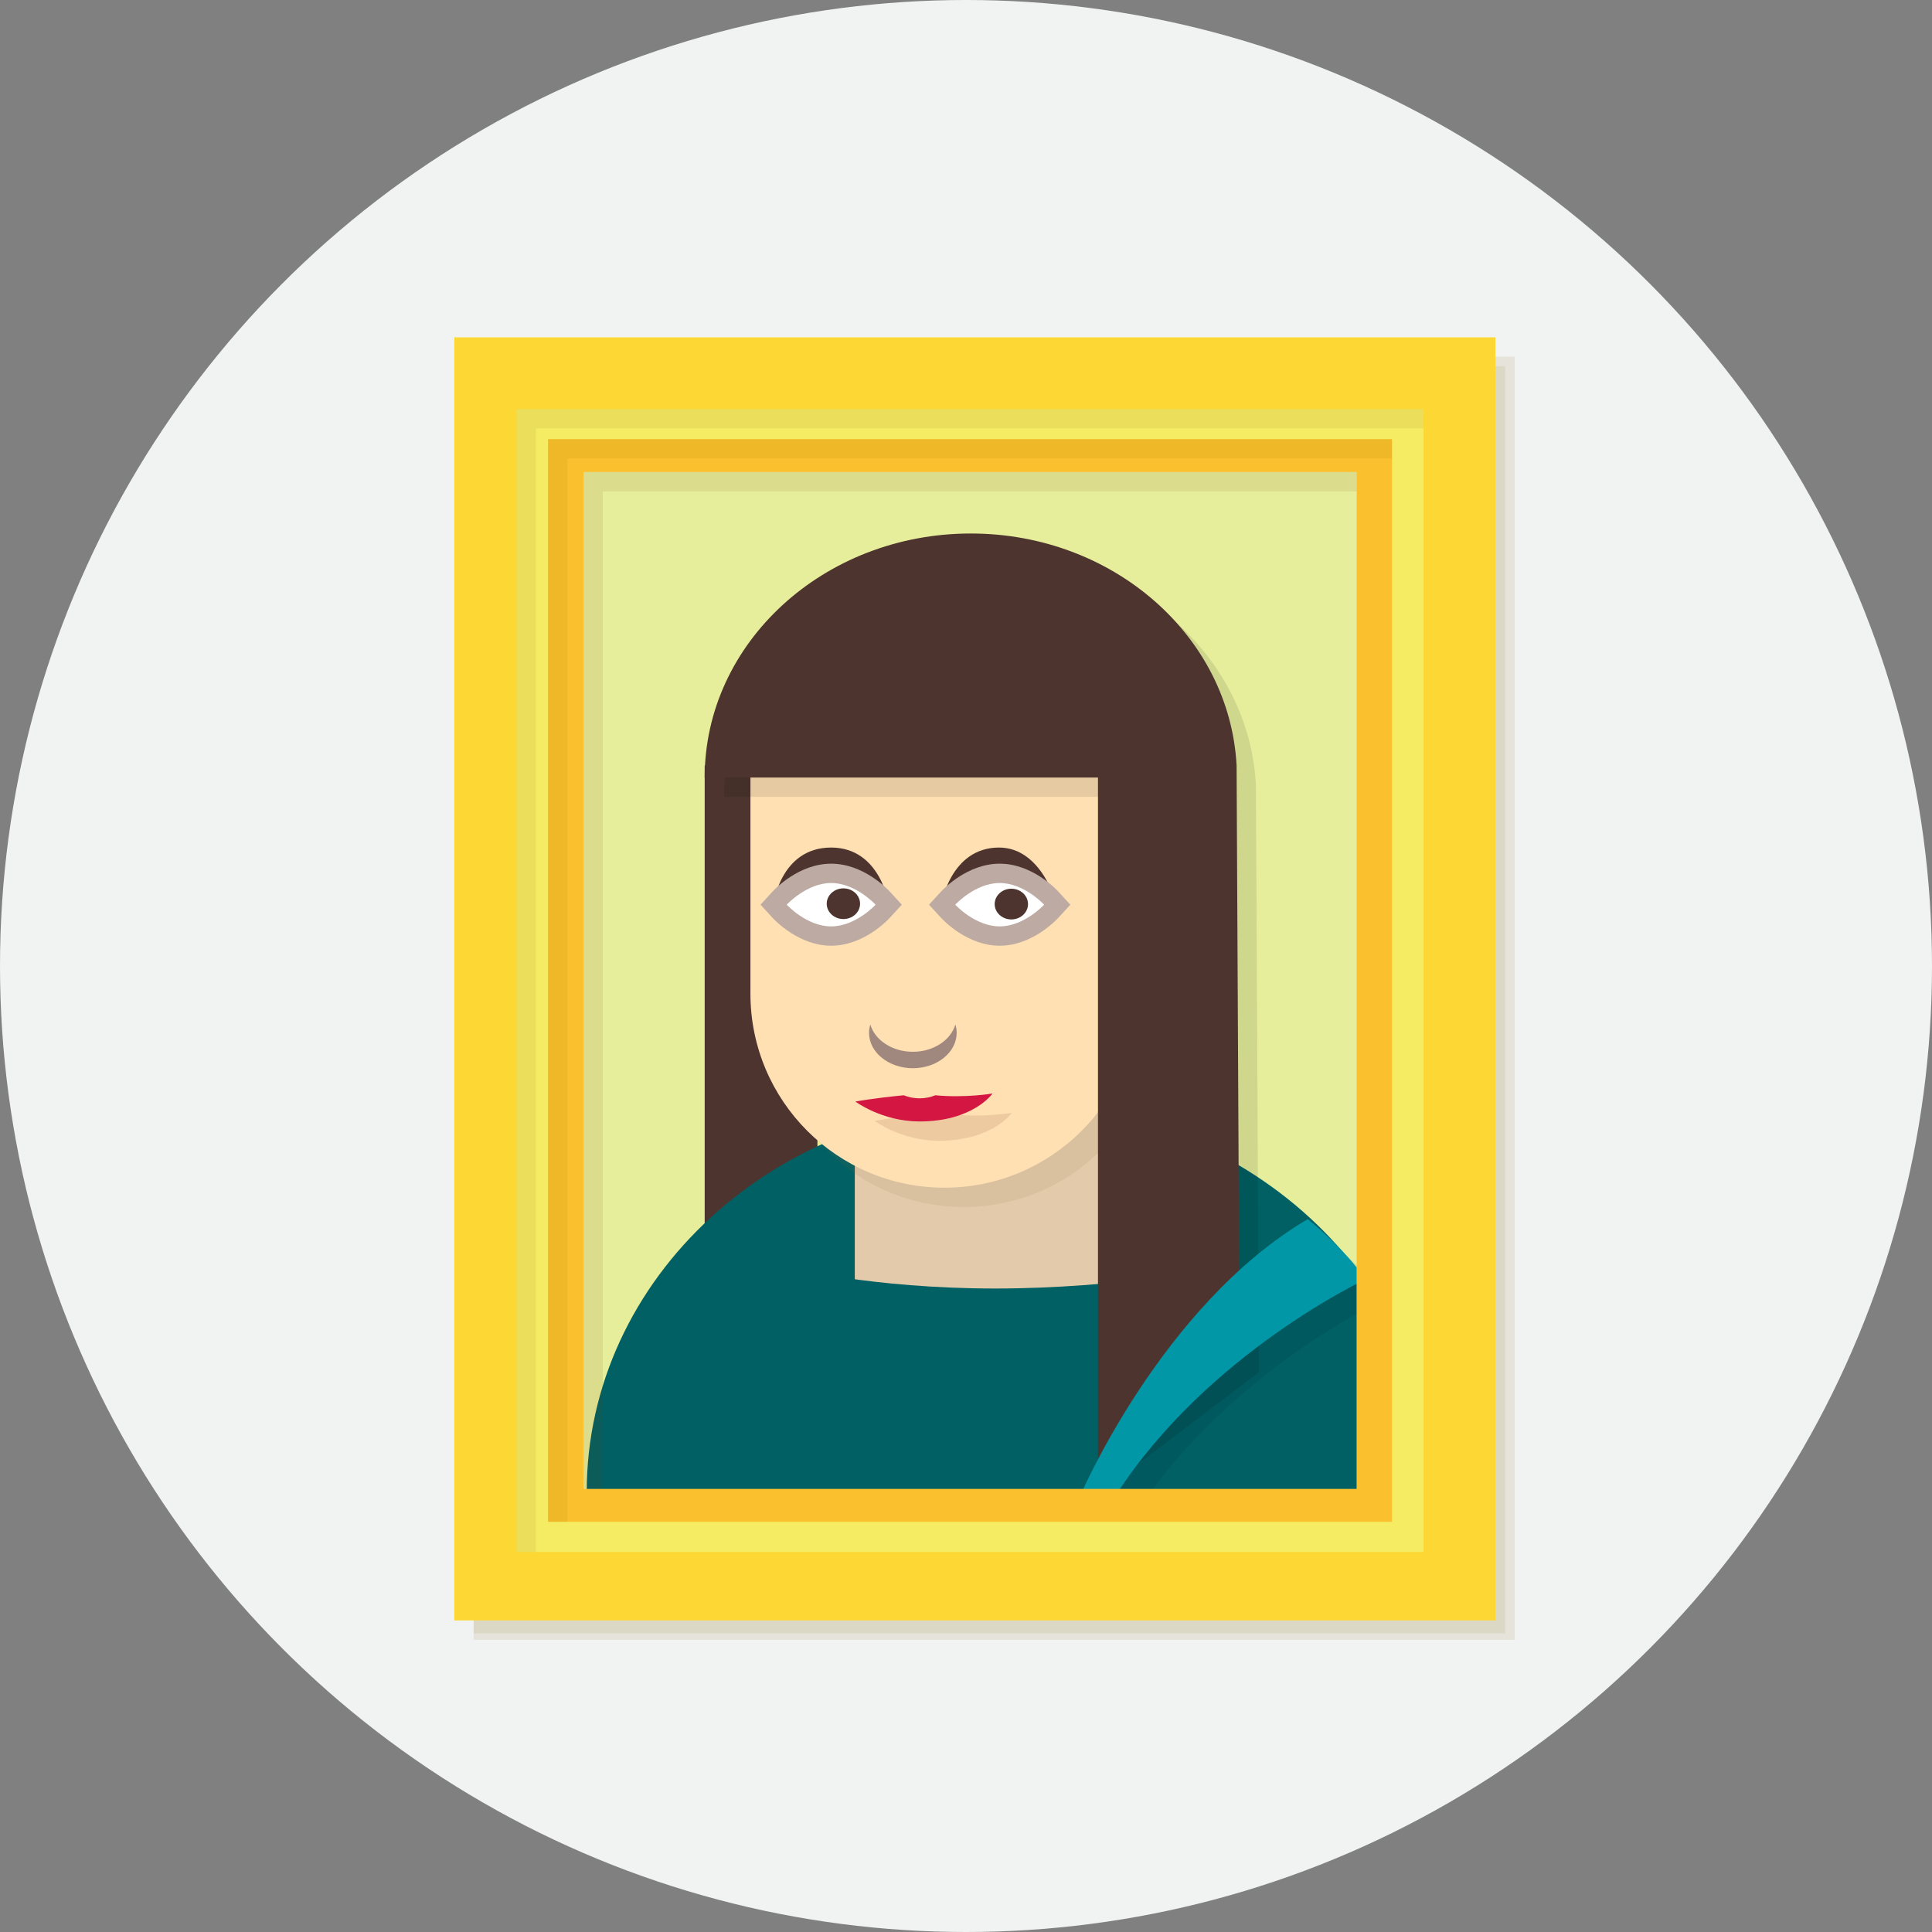 <?xml version="1.0" encoding="utf-8"?>
<!-- Generator: Adobe Illustrator 16.0.4, SVG Export Plug-In . SVG Version: 6.00 Build 0)  -->
<!DOCTYPE svg PUBLIC "-//W3C//DTD SVG 1.1//EN" "http://www.w3.org/Graphics/SVG/1.1/DTD/svg11.dtd">
<svg version="1.1" id="Layer_1" xmlns="http://www.w3.org/2000/svg" xmlns:xlink="http://www.w3.org/1999/xlink" x="0px" y="0px"
	 width="100px" height="100px" viewBox="0 0 100 100" enable-background="new 0 0 100 100" xml:space="preserve">
<rect x="0" y="0" width="100" height="100" fill="#808080" stroke="none"/>
<circle fill="#F1F2F2" cx="50" cy="50" r="50"/>
<rect x="30.202" y="24.433" fill="#E6EE9C" width="40.015" height="52.633"/>
<rect x="36.474" y="39.625" fill="#4D342E" width="5.836" height="28.905"/>
<path fill="#006064" d="M30.368,77.234c0-11.102,9.813-20.102,21.917-20.102s21.916,9,21.916,20.102"/>
<rect x="44.244" y="53.468" fill="#E2CAAB" width="14.351" height="15.742"/>
<g>
	<g opacity="0.1">
		<path fill="#806133" d="M39.842,38.725v13.707c0,5.546,4.496,10.043,10.042,10.043c5.547,0,10.042-4.497,10.042-10.043V38.725
			H39.842z"/>
	</g>
	<g>
		<path fill="#FFE0B2" d="M38.842,37.725v13.707c0,5.546,4.496,10.043,10.042,10.043c5.547,0,10.042-4.497,10.042-10.043V37.725
			H38.842z"/>
	</g>
</g>
<path fill="#006064" d="M63.327,72.417H40.733v-6.828c0,0,4.358,1.104,10.78,1.104c6.423,0,11.813-1.104,11.813-1.104V72.417z"/>
<g>
	<g opacity="0.1">
		<path d="M65.006,40.625c-0.354-6.688-6.377-12.011-13.757-12.011c-7.608,0-13.775,5.655-13.775,12.632h20.357v35.341l7.328-5.564
			L65.006,40.625z"/>
	</g>
	<g>
		<path fill="#4D342E" d="M64.006,39.625c-0.354-6.688-6.377-12.011-13.757-12.011c-7.608,0-13.775,5.655-13.775,12.632h20.357
			v35.341l7.328-5.564L64.006,39.625z"/>
	</g>
</g>
<g>
	<g opacity="0.1">
		<path fill="#001828" d="M56.881,78.487c0,0,4.207-9.906,11.807-14.385c0,0,1.9,1.492,2.985,3.121c0,0-8.143,3.8-12.893,11.129
			L56.881,78.487z"/>
	</g>
	<g>
		<path fill="#0197A7" d="M55.881,77.487c0,0,4.207-9.906,11.807-14.385c0,0,1.9,1.492,2.985,3.121c0,0-8.143,3.8-12.893,11.129
			L55.881,77.487z"/>
	</g>
</g>
<g>
	<path fill="#4D342E" d="M40.031,46.826c0,0,0.354-2.957,2.988-2.957c2.568,0,2.99,2.957,2.99,2.957"/>
</g>
<g>
	<path fill="#4D342E" d="M48.719,46.826c0,0,0.466-2.957,2.99-2.957c2.235,0,2.989,2.957,2.989,2.957"/>
</g>
<g>
	<path fill="#FFFFFF" d="M43.02,48.449c-1.473,0-2.619-1.233-2.667-1.285l-0.31-0.338l0.31-0.338
		c0.048-0.052,1.195-1.285,2.667-1.285c1.475,0,2.621,1.232,2.669,1.285l0.31,0.338l-0.31,0.338
		C45.641,47.216,44.494,48.449,43.02,48.449z"/>
	<path fill="#BCAAA3" d="M43.02,45.704c1.271,0,2.301,1.123,2.301,1.123s-1.029,1.123-2.301,1.123c-1.27,0-2.299-1.123-2.299-1.123
		S41.75,45.704,43.02,45.704 M43.02,44.704c-1.662,0-2.9,1.299-3.036,1.447l-0.619,0.676l0.619,0.676
		c0.136,0.148,1.375,1.447,3.036,1.447c1.664,0,2.902-1.299,3.038-1.447l0.619-0.676l-0.619-0.676
		C45.921,46.002,44.683,44.704,43.02,44.704L43.02,44.704z"/>
</g>
<g>
	<path fill="#FFFFFF" d="M51.743,48.449c-1.474,0-2.621-1.232-2.669-1.285l-0.31-0.338l0.31-0.338
		c0.048-0.053,1.195-1.285,2.669-1.285s2.621,1.232,2.669,1.285l0.311,0.338l-0.311,0.338
		C54.364,47.217,53.217,48.449,51.743,48.449z"/>
	<path fill="#BCAAA3" d="M51.743,45.704c1.271,0,2.301,1.123,2.301,1.123s-1.03,1.123-2.301,1.123s-2.3-1.123-2.3-1.123
		S50.473,45.704,51.743,45.704 M51.743,44.704c-1.662,0-2.901,1.298-3.037,1.447l-0.62,0.676l0.62,0.676
		c0.136,0.148,1.375,1.447,3.037,1.447s2.901-1.299,3.038-1.447l0.62-0.676L54.78,46.15C54.645,46.002,53.405,44.704,51.743,44.704
		L51.743,44.704z"/>
</g>
<ellipse fill="#4D342E" cx="43.654" cy="46.776" rx="0.863" ry="0.794"/>
<ellipse fill="#4D342E" cx="52.347" cy="46.795" rx="0.863" ry="0.795"/>
<path fill="#A1887F" d="M47.249,54.44c-1.071,0-1.964-0.603-2.202-1.411c-0.04,0.138-0.067,0.278-0.067,0.426
	c0,1.014,1.017,1.836,2.269,1.836c1.253,0,2.269-0.822,2.269-1.836c0-0.147-0.027-0.288-0.068-0.426
	C49.212,53.838,48.319,54.44,47.249,54.44z"/>
<g>
	<g opacity="0.1">
		<path fill="#550000" d="M49.413,57.691c-0.252,0.103-0.529,0.158-0.819,0.158c-0.29,0-0.566-0.056-0.818-0.158
			c-1.546,0.148-2.502,0.325-2.502,0.325s1.38,1.031,3.321,1.031c2.781,0,3.777-1.446,3.777-1.446S50.958,57.84,49.413,57.691z"/>
	</g>
	<g>
		<path fill="#D41642" d="M48.413,56.691c-0.252,0.103-0.529,0.158-0.819,0.158c-0.29,0-0.566-0.056-0.818-0.158
			c-1.546,0.148-2.502,0.325-2.502,0.325s1.38,1.031,3.321,1.031c2.781,0,3.777-1.446,3.777-1.446S49.958,56.84,48.413,56.691z"/>
	</g>
</g>
<g>
	<g opacity="0.1">
		<path fill="#7C4100" d="M26.755,20.949v61.6h48.907v-61.6H26.755z M71.217,78.065H31.202V25.433h40.015V78.065z"/>
	</g>
	<g>
		<path fill="#FBC02D" d="M25.755,19.949v61.6h48.907v-61.6H25.755z M70.217,77.065H30.202V24.433h40.015V77.065z"/>
	</g>
</g>
<g>
	<g opacity="0.1">
		<path fill="#776D00" d="M24.515,18.957v65.585h53.389V18.957H51.127H24.515z M73.05,79.769H29.368V23.73H73.05V79.769z"/>
	</g>
	<g>
		<path fill="#F6EC64" d="M23.515,17.957v65.585h53.389V17.957H50.126H23.515z M72.05,78.769H28.368V22.73H72.05V78.769z"/>
	</g>
</g>
<g>
	<g opacity="0.1">
		<path fill="#7E5900" d="M24.515,18.459v66.414h53.887V18.459H24.515z M74.68,81.328H27.738V22.17H74.68V81.328z"/>
	</g>
	<g>
		<path fill="#FDD835" d="M23.515,17.459v66.414h53.887V17.459H23.515z M73.68,80.328H26.738V21.17H73.68V80.328z"/>
	</g>
</g>
</svg>
